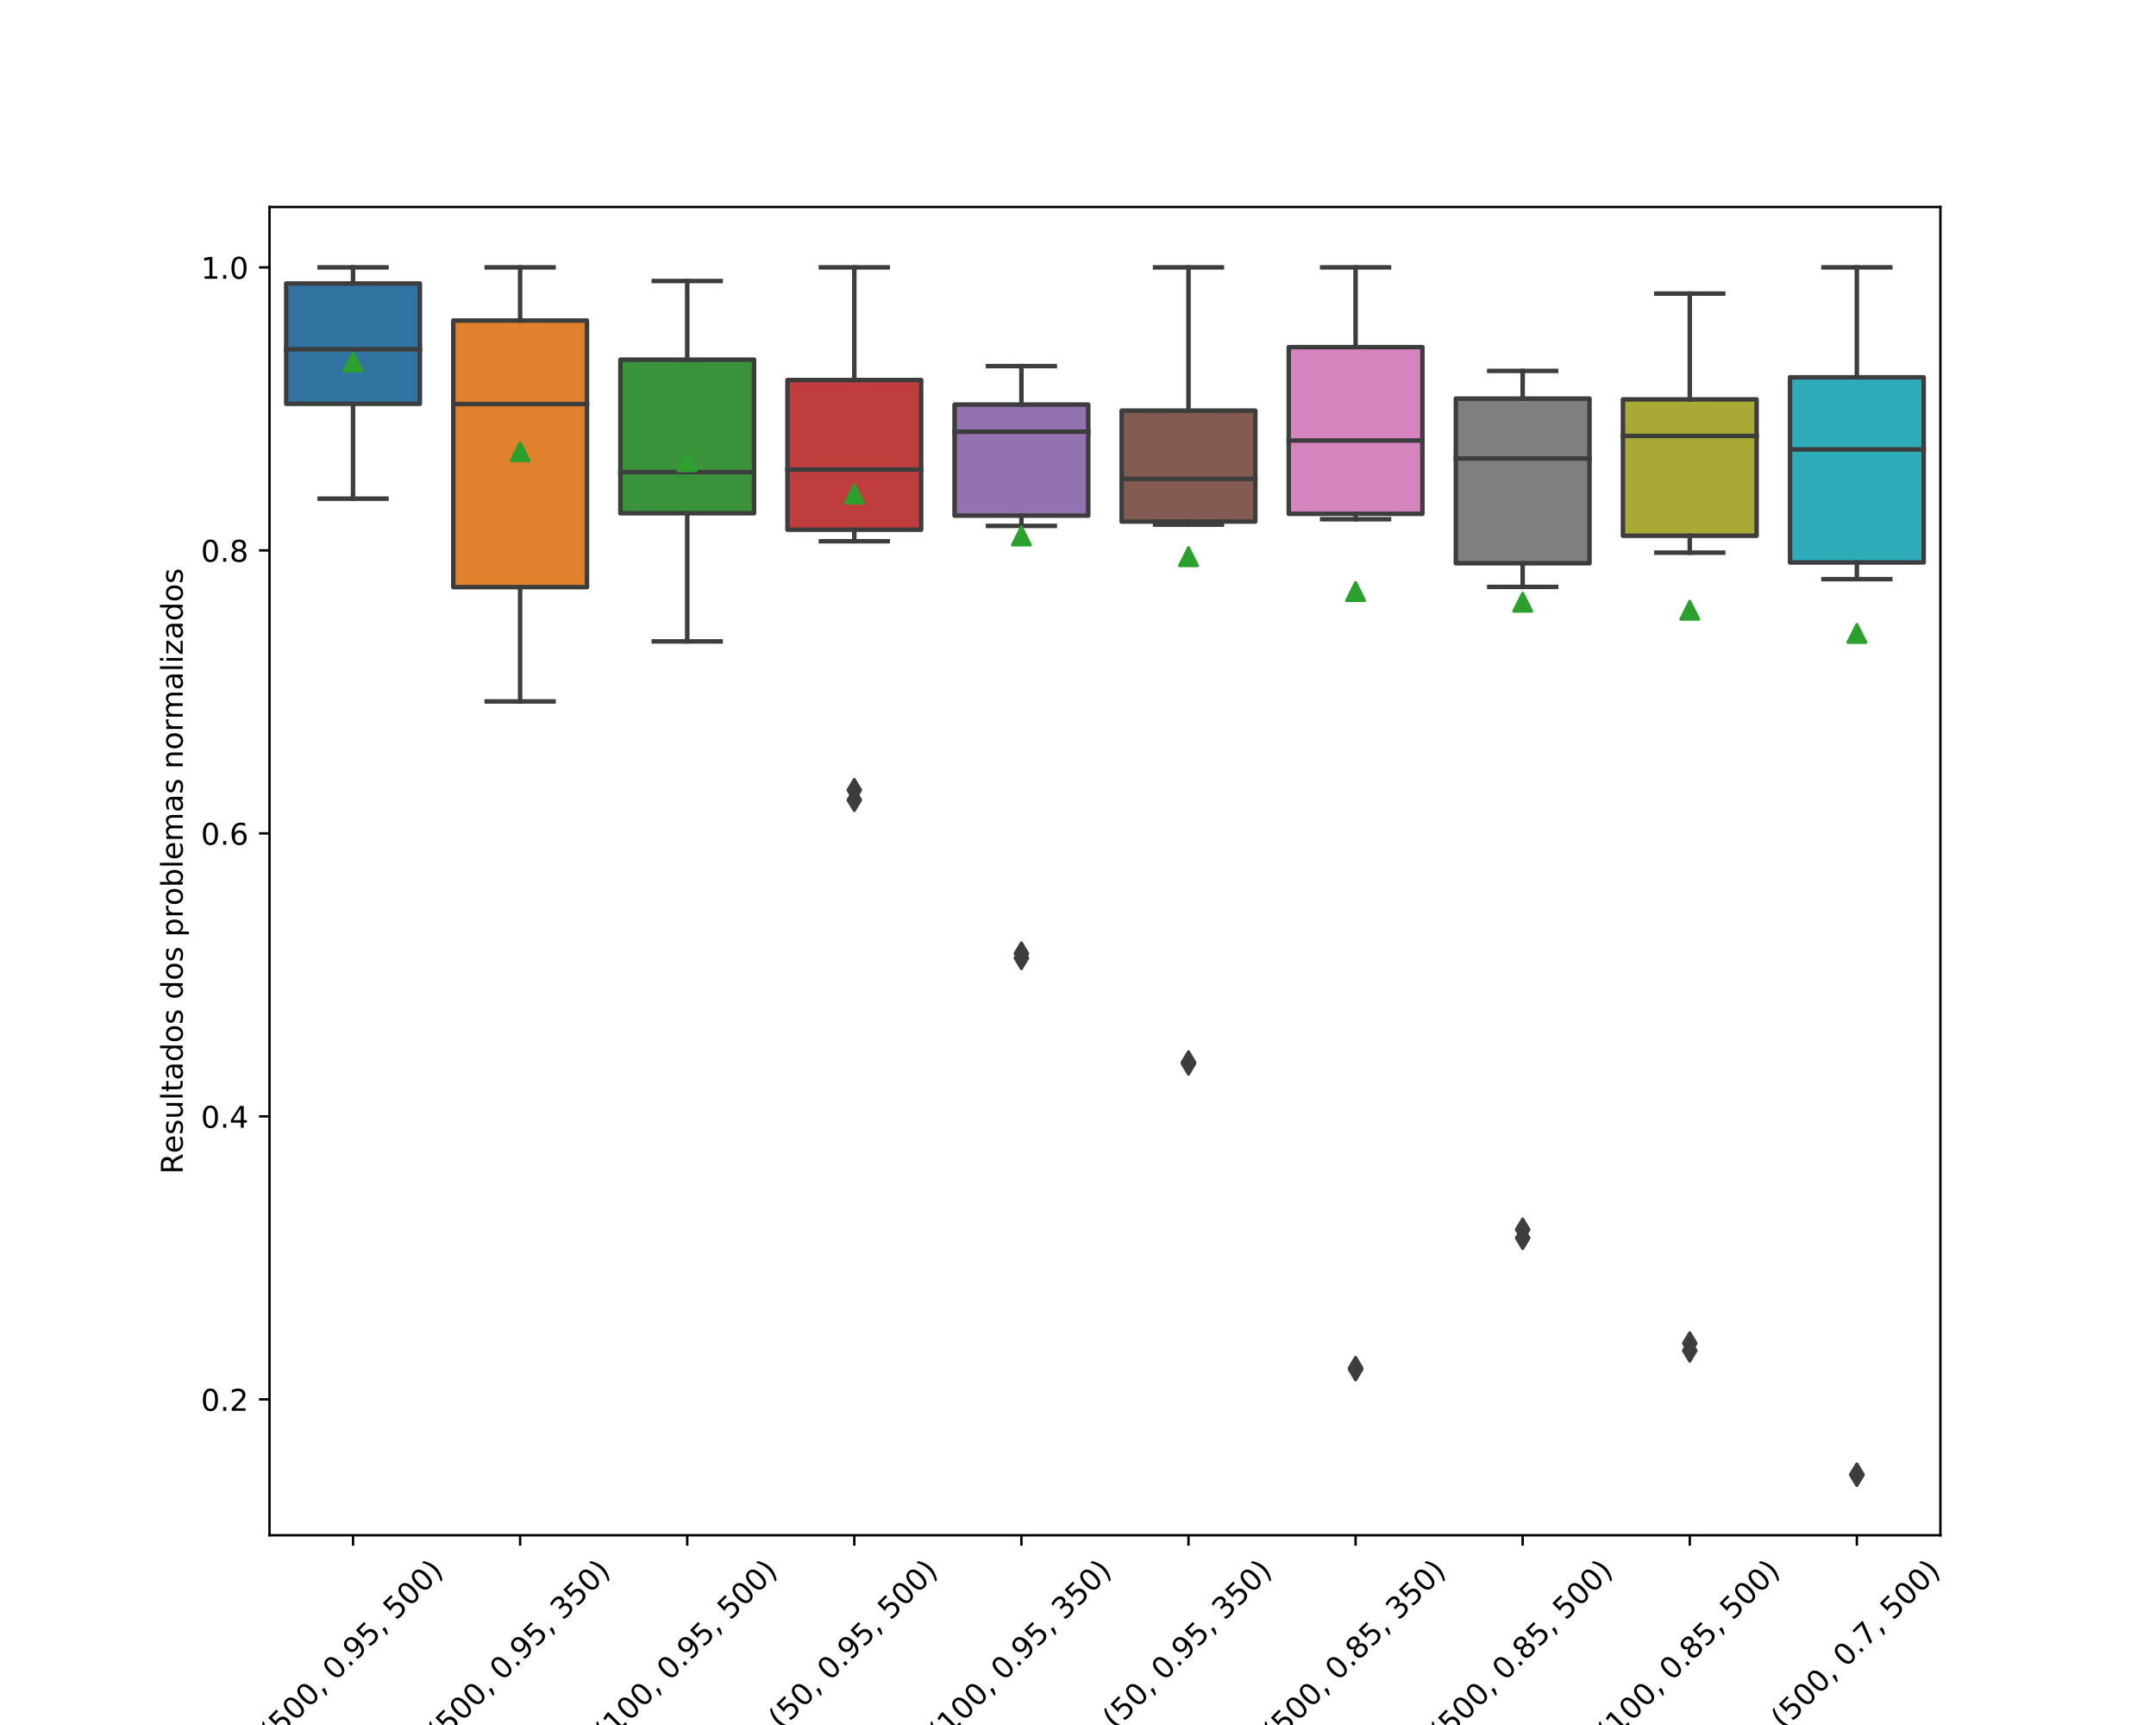 <?xml version="1.0" encoding="utf-8" standalone="no"?>
<!DOCTYPE svg PUBLIC "-//W3C//DTD SVG 1.1//EN"
  "http://www.w3.org/Graphics/SVG/1.1/DTD/svg11.dtd">
<!-- Created with matplotlib (https://matplotlib.org/) -->
<svg height="576pt" version="1.1" viewBox="0 0 720 576" width="720pt" xmlns="http://www.w3.org/2000/svg" xmlns:xlink="http://www.w3.org/1999/xlink">
 <defs>
  <style type="text/css">
*{stroke-linecap:butt;stroke-linejoin:round;}
  </style>
 </defs>
 <g id="figure_1">
  <g id="patch_1">
   <path d="M 0 576 
L 720 576 
L 720 0 
L 0 0 
z
" style="fill:#ffffff;"/>
  </g>
  <g id="axes_1">
   <g id="patch_2">
    <path d="M 90 512.64 
L 648 512.64 
L 648 69.12 
L 90 69.12 
z
" style="fill:#ffffff;"/>
   </g>
   <g id="patch_3">
    <path clip-path="url(#p0ca2d83ad6)" d="M 95.58 134.841 
L 140.22 134.841 
L 140.22 94.649 
L 95.58 94.649 
L 95.58 134.841 
z
" style="fill:#3274a1;stroke:#3d3d3d;stroke-linejoin:miter;stroke-width:1.5;"/>
   </g>
   <g id="patch_4">
    <path clip-path="url(#p0ca2d83ad6)" d="M 151.38 196.045 
L 196.02 196.045 
L 196.02 107.039 
L 151.38 107.039 
L 151.38 196.045 
z
" style="fill:#e1812c;stroke:#3d3d3d;stroke-linejoin:miter;stroke-width:1.5;"/>
   </g>
   <g id="patch_5">
    <path clip-path="url(#p0ca2d83ad6)" d="M 207.18 171.381 
L 251.82 171.381 
L 251.82 120.091 
L 207.18 120.091 
L 207.18 171.381 
z
" style="fill:#3a923a;stroke:#3d3d3d;stroke-linejoin:miter;stroke-width:1.5;"/>
   </g>
   <g id="patch_6">
    <path clip-path="url(#p0ca2d83ad6)" d="M 262.98 176.887 
L 307.62 176.887 
L 307.62 126.888 
L 262.98 126.888 
L 262.98 176.887 
z
" style="fill:#c03d3e;stroke:#3d3d3d;stroke-linejoin:miter;stroke-width:1.5;"/>
   </g>
   <g id="patch_7">
    <path clip-path="url(#p0ca2d83ad6)" d="M 318.78 172.193 
L 363.42 172.193 
L 363.42 135.098 
L 318.78 135.098 
L 318.78 172.193 
z
" style="fill:#9372b2;stroke:#3d3d3d;stroke-linejoin:miter;stroke-width:1.5;"/>
   </g>
   <g id="patch_8">
    <path clip-path="url(#p0ca2d83ad6)" d="M 374.58 174.155 
L 419.22 174.155 
L 419.22 137.108 
L 374.58 137.108 
L 374.58 174.155 
z
" style="fill:#845b53;stroke:#3d3d3d;stroke-linejoin:miter;stroke-width:1.5;"/>
   </g>
   <g id="patch_9">
    <path clip-path="url(#p0ca2d83ad6)" d="M 430.38 171.575 
L 475.02 171.575 
L 475.02 115.908 
L 430.38 115.908 
L 430.38 171.575 
z
" style="fill:#d684bd;stroke:#3d3d3d;stroke-linejoin:miter;stroke-width:1.5;"/>
   </g>
   <g id="patch_10">
    <path clip-path="url(#p0ca2d83ad6)" d="M 486.18 188.091 
L 530.82 188.091 
L 530.82 133.103 
L 486.18 133.103 
L 486.18 188.091 
z
" style="fill:#7f7f7f;stroke:#3d3d3d;stroke-linejoin:miter;stroke-width:1.5;"/>
   </g>
   <g id="patch_11">
    <path clip-path="url(#p0ca2d83ad6)" d="M 541.98 178.898 
L 586.62 178.898 
L 586.62 133.37 
L 541.98 133.37 
L 541.98 178.898 
z
" style="fill:#a9aa35;stroke:#3d3d3d;stroke-linejoin:miter;stroke-width:1.5;"/>
   </g>
   <g id="patch_12">
    <path clip-path="url(#p0ca2d83ad6)" d="M 597.78 187.806 
L 642.42 187.806 
L 642.42 125.984 
L 597.78 125.984 
L 597.78 187.806 
z
" style="fill:#2eabb8;stroke:#3d3d3d;stroke-linejoin:miter;stroke-width:1.5;"/>
   </g>
   <g id="matplotlib.axis_1">
    <g id="xtick_1">
     <g id="line2d_1">
      <defs>
       <path d="M 0 0 
L 0 3.5 
" id="m8c2e64fa33" style="stroke:#000000;stroke-width:0.8;"/>
      </defs>
      <g>
       <use style="stroke:#000000;stroke-width:0.8;" x="117.9" xlink:href="#m8c2e64fa33" y="512.64"/>
      </g>
     </g>
     <g id="text_1">
      <!-- (500, 0.95, 500) -->
      <defs>
       <path d="M 31 75.875 
Q 24.469 64.656 21.281 53.656 
Q 18.109 42.672 18.109 31.391 
Q 18.109 20.125 21.312 9.062 
Q 24.516 -2 31 -13.188 
L 23.188 -13.188 
Q 15.875 -1.703 12.234 9.375 
Q 8.594 20.453 8.594 31.391 
Q 8.594 42.281 12.203 53.312 
Q 15.828 64.359 23.188 75.875 
z
" id="DejaVuSans-40"/>
       <path d="M 10.797 72.906 
L 49.516 72.906 
L 49.516 64.594 
L 19.828 64.594 
L 19.828 46.734 
Q 21.969 47.469 24.109 47.828 
Q 26.266 48.188 28.422 48.188 
Q 40.625 48.188 47.75 41.5 
Q 54.891 34.812 54.891 23.391 
Q 54.891 11.625 47.562 5.094 
Q 40.234 -1.422 26.906 -1.422 
Q 22.312 -1.422 17.547 -0.641 
Q 12.797 0.141 7.719 1.703 
L 7.719 11.625 
Q 12.109 9.234 16.797 8.062 
Q 21.484 6.891 26.703 6.891 
Q 35.156 6.891 40.078 11.328 
Q 45.016 15.766 45.016 23.391 
Q 45.016 31 40.078 35.438 
Q 35.156 39.891 26.703 39.891 
Q 22.75 39.891 18.812 39.016 
Q 14.891 38.141 10.797 36.281 
z
" id="DejaVuSans-53"/>
       <path d="M 31.781 66.406 
Q 24.172 66.406 20.328 58.906 
Q 16.5 51.422 16.5 36.375 
Q 16.5 21.391 20.328 13.891 
Q 24.172 6.391 31.781 6.391 
Q 39.453 6.391 43.281 13.891 
Q 47.125 21.391 47.125 36.375 
Q 47.125 51.422 43.281 58.906 
Q 39.453 66.406 31.781 66.406 
z
M 31.781 74.219 
Q 44.047 74.219 50.516 64.516 
Q 56.984 54.828 56.984 36.375 
Q 56.984 17.969 50.516 8.266 
Q 44.047 -1.422 31.781 -1.422 
Q 19.531 -1.422 13.062 8.266 
Q 6.594 17.969 6.594 36.375 
Q 6.594 54.828 13.062 64.516 
Q 19.531 74.219 31.781 74.219 
z
" id="DejaVuSans-48"/>
       <path d="M 11.719 12.406 
L 22.016 12.406 
L 22.016 4 
L 14.016 -11.625 
L 7.719 -11.625 
L 11.719 4 
z
" id="DejaVuSans-44"/>
       <path id="DejaVuSans-32"/>
       <path d="M 10.688 12.406 
L 21 12.406 
L 21 0 
L 10.688 0 
z
" id="DejaVuSans-46"/>
       <path d="M 10.984 1.516 
L 10.984 10.5 
Q 14.703 8.734 18.5 7.812 
Q 22.312 6.891 25.984 6.891 
Q 35.75 6.891 40.891 13.453 
Q 46.047 20.016 46.781 33.406 
Q 43.953 29.203 39.594 26.953 
Q 35.25 24.703 29.984 24.703 
Q 19.047 24.703 12.672 31.312 
Q 6.297 37.938 6.297 49.422 
Q 6.297 60.641 12.938 67.422 
Q 19.578 74.219 30.609 74.219 
Q 43.266 74.219 49.922 64.516 
Q 56.594 54.828 56.594 36.375 
Q 56.594 19.141 48.406 8.859 
Q 40.234 -1.422 26.422 -1.422 
Q 22.703 -1.422 18.891 -0.688 
Q 15.094 0.047 10.984 1.516 
z
M 30.609 32.422 
Q 37.25 32.422 41.125 36.953 
Q 45.016 41.5 45.016 49.422 
Q 45.016 57.281 41.125 61.844 
Q 37.25 66.406 30.609 66.406 
Q 23.969 66.406 20.094 61.844 
Q 16.219 57.281 16.219 49.422 
Q 16.219 41.5 20.094 36.953 
Q 23.969 32.422 30.609 32.422 
z
" id="DejaVuSans-57"/>
       <path d="M 8.016 75.875 
L 15.828 75.875 
Q 23.141 64.359 26.781 53.312 
Q 30.422 42.281 30.422 31.391 
Q 30.422 20.453 26.781 9.375 
Q 23.141 -1.703 15.828 -13.188 
L 8.016 -13.188 
Q 14.5 -2 17.703 9.062 
Q 20.906 20.125 20.906 31.391 
Q 20.906 42.672 17.703 53.656 
Q 14.5 64.656 8.016 75.875 
z
" id="DejaVuSans-41"/>
      </defs>
      <g transform="translate(91.229 582.258)rotate(-45)scale(0.1 -0.1)">
       <use xlink:href="#DejaVuSans-40"/>
       <use x="39.014" xlink:href="#DejaVuSans-53"/>
       <use x="102.637" xlink:href="#DejaVuSans-48"/>
       <use x="166.26" xlink:href="#DejaVuSans-48"/>
       <use x="229.883" xlink:href="#DejaVuSans-44"/>
       <use x="261.67" xlink:href="#DejaVuSans-32"/>
       <use x="293.457" xlink:href="#DejaVuSans-48"/>
       <use x="357.08" xlink:href="#DejaVuSans-46"/>
       <use x="388.867" xlink:href="#DejaVuSans-57"/>
       <use x="452.49" xlink:href="#DejaVuSans-53"/>
       <use x="516.113" xlink:href="#DejaVuSans-44"/>
       <use x="547.9" xlink:href="#DejaVuSans-32"/>
       <use x="579.688" xlink:href="#DejaVuSans-53"/>
       <use x="643.311" xlink:href="#DejaVuSans-48"/>
       <use x="706.934" xlink:href="#DejaVuSans-48"/>
       <use x="770.557" xlink:href="#DejaVuSans-41"/>
      </g>
     </g>
    </g>
    <g id="xtick_2">
     <g id="line2d_2">
      <g>
       <use style="stroke:#000000;stroke-width:0.8;" x="173.7" xlink:href="#m8c2e64fa33" y="512.64"/>
      </g>
     </g>
     <g id="text_2">
      <!-- (500, 0.95, 350) -->
      <defs>
       <path d="M 40.578 39.312 
Q 47.656 37.797 51.625 33 
Q 55.609 28.219 55.609 21.188 
Q 55.609 10.406 48.188 4.484 
Q 40.766 -1.422 27.094 -1.422 
Q 22.516 -1.422 17.656 -0.516 
Q 12.797 0.391 7.625 2.203 
L 7.625 11.719 
Q 11.719 9.328 16.594 8.109 
Q 21.484 6.891 26.812 6.891 
Q 36.078 6.891 40.938 10.547 
Q 45.797 14.203 45.797 21.188 
Q 45.797 27.641 41.281 31.266 
Q 36.766 34.906 28.719 34.906 
L 20.219 34.906 
L 20.219 43.016 
L 29.109 43.016 
Q 36.375 43.016 40.234 45.922 
Q 44.094 48.828 44.094 54.297 
Q 44.094 59.906 40.109 62.906 
Q 36.141 65.922 28.719 65.922 
Q 24.656 65.922 20.016 65.031 
Q 15.375 64.156 9.812 62.312 
L 9.812 71.094 
Q 15.438 72.656 20.344 73.438 
Q 25.25 74.219 29.594 74.219 
Q 40.828 74.219 47.359 69.109 
Q 53.906 64.016 53.906 55.328 
Q 53.906 49.266 50.438 45.094 
Q 46.969 40.922 40.578 39.312 
z
" id="DejaVuSans-51"/>
      </defs>
      <g transform="translate(147.029 582.258)rotate(-45)scale(0.1 -0.1)">
       <use xlink:href="#DejaVuSans-40"/>
       <use x="39.014" xlink:href="#DejaVuSans-53"/>
       <use x="102.637" xlink:href="#DejaVuSans-48"/>
       <use x="166.26" xlink:href="#DejaVuSans-48"/>
       <use x="229.883" xlink:href="#DejaVuSans-44"/>
       <use x="261.67" xlink:href="#DejaVuSans-32"/>
       <use x="293.457" xlink:href="#DejaVuSans-48"/>
       <use x="357.08" xlink:href="#DejaVuSans-46"/>
       <use x="388.867" xlink:href="#DejaVuSans-57"/>
       <use x="452.49" xlink:href="#DejaVuSans-53"/>
       <use x="516.113" xlink:href="#DejaVuSans-44"/>
       <use x="547.9" xlink:href="#DejaVuSans-32"/>
       <use x="579.688" xlink:href="#DejaVuSans-51"/>
       <use x="643.311" xlink:href="#DejaVuSans-53"/>
       <use x="706.934" xlink:href="#DejaVuSans-48"/>
       <use x="770.557" xlink:href="#DejaVuSans-41"/>
      </g>
     </g>
    </g>
    <g id="xtick_3">
     <g id="line2d_3">
      <g>
       <use style="stroke:#000000;stroke-width:0.8;" x="229.5" xlink:href="#m8c2e64fa33" y="512.64"/>
      </g>
     </g>
     <g id="text_3">
      <!-- (100, 0.95, 500) -->
      <defs>
       <path d="M 12.406 8.297 
L 28.516 8.297 
L 28.516 63.922 
L 10.984 60.406 
L 10.984 69.391 
L 28.422 72.906 
L 38.281 72.906 
L 38.281 8.297 
L 54.391 8.297 
L 54.391 0 
L 12.406 0 
z
" id="DejaVuSans-49"/>
      </defs>
      <g transform="translate(202.829 582.258)rotate(-45)scale(0.1 -0.1)">
       <use xlink:href="#DejaVuSans-40"/>
       <use x="39.014" xlink:href="#DejaVuSans-49"/>
       <use x="102.637" xlink:href="#DejaVuSans-48"/>
       <use x="166.26" xlink:href="#DejaVuSans-48"/>
       <use x="229.883" xlink:href="#DejaVuSans-44"/>
       <use x="261.67" xlink:href="#DejaVuSans-32"/>
       <use x="293.457" xlink:href="#DejaVuSans-48"/>
       <use x="357.08" xlink:href="#DejaVuSans-46"/>
       <use x="388.867" xlink:href="#DejaVuSans-57"/>
       <use x="452.49" xlink:href="#DejaVuSans-53"/>
       <use x="516.113" xlink:href="#DejaVuSans-44"/>
       <use x="547.9" xlink:href="#DejaVuSans-32"/>
       <use x="579.688" xlink:href="#DejaVuSans-53"/>
       <use x="643.311" xlink:href="#DejaVuSans-48"/>
       <use x="706.934" xlink:href="#DejaVuSans-48"/>
       <use x="770.557" xlink:href="#DejaVuSans-41"/>
      </g>
     </g>
    </g>
    <g id="xtick_4">
     <g id="line2d_4">
      <g>
       <use style="stroke:#000000;stroke-width:0.8;" x="285.3" xlink:href="#m8c2e64fa33" y="512.64"/>
      </g>
     </g>
     <g id="text_4">
      <!-- (50, 0.95, 500) -->
      <g transform="translate(260.878 577.759)rotate(-45)scale(0.1 -0.1)">
       <use xlink:href="#DejaVuSans-40"/>
       <use x="39.014" xlink:href="#DejaVuSans-53"/>
       <use x="102.637" xlink:href="#DejaVuSans-48"/>
       <use x="166.26" xlink:href="#DejaVuSans-44"/>
       <use x="198.047" xlink:href="#DejaVuSans-32"/>
       <use x="229.834" xlink:href="#DejaVuSans-48"/>
       <use x="293.457" xlink:href="#DejaVuSans-46"/>
       <use x="325.244" xlink:href="#DejaVuSans-57"/>
       <use x="388.867" xlink:href="#DejaVuSans-53"/>
       <use x="452.49" xlink:href="#DejaVuSans-44"/>
       <use x="484.277" xlink:href="#DejaVuSans-32"/>
       <use x="516.064" xlink:href="#DejaVuSans-53"/>
       <use x="579.688" xlink:href="#DejaVuSans-48"/>
       <use x="643.311" xlink:href="#DejaVuSans-48"/>
       <use x="706.934" xlink:href="#DejaVuSans-41"/>
      </g>
     </g>
    </g>
    <g id="xtick_5">
     <g id="line2d_5">
      <g>
       <use style="stroke:#000000;stroke-width:0.8;" x="341.1" xlink:href="#m8c2e64fa33" y="512.64"/>
      </g>
     </g>
     <g id="text_5">
      <!-- (100, 0.95, 350) -->
      <g transform="translate(314.429 582.258)rotate(-45)scale(0.1 -0.1)">
       <use xlink:href="#DejaVuSans-40"/>
       <use x="39.014" xlink:href="#DejaVuSans-49"/>
       <use x="102.637" xlink:href="#DejaVuSans-48"/>
       <use x="166.26" xlink:href="#DejaVuSans-48"/>
       <use x="229.883" xlink:href="#DejaVuSans-44"/>
       <use x="261.67" xlink:href="#DejaVuSans-32"/>
       <use x="293.457" xlink:href="#DejaVuSans-48"/>
       <use x="357.08" xlink:href="#DejaVuSans-46"/>
       <use x="388.867" xlink:href="#DejaVuSans-57"/>
       <use x="452.49" xlink:href="#DejaVuSans-53"/>
       <use x="516.113" xlink:href="#DejaVuSans-44"/>
       <use x="547.9" xlink:href="#DejaVuSans-32"/>
       <use x="579.688" xlink:href="#DejaVuSans-51"/>
       <use x="643.311" xlink:href="#DejaVuSans-53"/>
       <use x="706.934" xlink:href="#DejaVuSans-48"/>
       <use x="770.557" xlink:href="#DejaVuSans-41"/>
      </g>
     </g>
    </g>
    <g id="xtick_6">
     <g id="line2d_6">
      <g>
       <use style="stroke:#000000;stroke-width:0.8;" x="396.9" xlink:href="#m8c2e64fa33" y="512.64"/>
      </g>
     </g>
     <g id="text_6">
      <!-- (50, 0.95, 350) -->
      <g transform="translate(372.478 577.759)rotate(-45)scale(0.1 -0.1)">
       <use xlink:href="#DejaVuSans-40"/>
       <use x="39.014" xlink:href="#DejaVuSans-53"/>
       <use x="102.637" xlink:href="#DejaVuSans-48"/>
       <use x="166.26" xlink:href="#DejaVuSans-44"/>
       <use x="198.047" xlink:href="#DejaVuSans-32"/>
       <use x="229.834" xlink:href="#DejaVuSans-48"/>
       <use x="293.457" xlink:href="#DejaVuSans-46"/>
       <use x="325.244" xlink:href="#DejaVuSans-57"/>
       <use x="388.867" xlink:href="#DejaVuSans-53"/>
       <use x="452.49" xlink:href="#DejaVuSans-44"/>
       <use x="484.277" xlink:href="#DejaVuSans-32"/>
       <use x="516.064" xlink:href="#DejaVuSans-51"/>
       <use x="579.688" xlink:href="#DejaVuSans-53"/>
       <use x="643.311" xlink:href="#DejaVuSans-48"/>
       <use x="706.934" xlink:href="#DejaVuSans-41"/>
      </g>
     </g>
    </g>
    <g id="xtick_7">
     <g id="line2d_7">
      <g>
       <use style="stroke:#000000;stroke-width:0.8;" x="452.7" xlink:href="#m8c2e64fa33" y="512.64"/>
      </g>
     </g>
     <g id="text_7">
      <!-- (500, 0.85, 350) -->
      <defs>
       <path d="M 31.781 34.625 
Q 24.75 34.625 20.719 30.859 
Q 16.703 27.094 16.703 20.516 
Q 16.703 13.922 20.719 10.156 
Q 24.75 6.391 31.781 6.391 
Q 38.812 6.391 42.859 10.172 
Q 46.922 13.969 46.922 20.516 
Q 46.922 27.094 42.891 30.859 
Q 38.875 34.625 31.781 34.625 
z
M 21.922 38.812 
Q 15.578 40.375 12.031 44.719 
Q 8.5 49.078 8.5 55.328 
Q 8.5 64.062 14.719 69.141 
Q 20.953 74.219 31.781 74.219 
Q 42.672 74.219 48.875 69.141 
Q 55.078 64.062 55.078 55.328 
Q 55.078 49.078 51.531 44.719 
Q 48 40.375 41.703 38.812 
Q 48.828 37.156 52.797 32.312 
Q 56.781 27.484 56.781 20.516 
Q 56.781 9.906 50.312 4.234 
Q 43.844 -1.422 31.781 -1.422 
Q 19.734 -1.422 13.25 4.234 
Q 6.781 9.906 6.781 20.516 
Q 6.781 27.484 10.781 32.312 
Q 14.797 37.156 21.922 38.812 
z
M 18.312 54.391 
Q 18.312 48.734 21.844 45.562 
Q 25.391 42.391 31.781 42.391 
Q 38.141 42.391 41.719 45.562 
Q 45.312 48.734 45.312 54.391 
Q 45.312 60.062 41.719 63.234 
Q 38.141 66.406 31.781 66.406 
Q 25.391 66.406 21.844 63.234 
Q 18.312 60.062 18.312 54.391 
z
" id="DejaVuSans-56"/>
      </defs>
      <g transform="translate(426.029 582.258)rotate(-45)scale(0.1 -0.1)">
       <use xlink:href="#DejaVuSans-40"/>
       <use x="39.014" xlink:href="#DejaVuSans-53"/>
       <use x="102.637" xlink:href="#DejaVuSans-48"/>
       <use x="166.26" xlink:href="#DejaVuSans-48"/>
       <use x="229.883" xlink:href="#DejaVuSans-44"/>
       <use x="261.67" xlink:href="#DejaVuSans-32"/>
       <use x="293.457" xlink:href="#DejaVuSans-48"/>
       <use x="357.08" xlink:href="#DejaVuSans-46"/>
       <use x="388.867" xlink:href="#DejaVuSans-56"/>
       <use x="452.49" xlink:href="#DejaVuSans-53"/>
       <use x="516.113" xlink:href="#DejaVuSans-44"/>
       <use x="547.9" xlink:href="#DejaVuSans-32"/>
       <use x="579.688" xlink:href="#DejaVuSans-51"/>
       <use x="643.311" xlink:href="#DejaVuSans-53"/>
       <use x="706.934" xlink:href="#DejaVuSans-48"/>
       <use x="770.557" xlink:href="#DejaVuSans-41"/>
      </g>
     </g>
    </g>
    <g id="xtick_8">
     <g id="line2d_8">
      <g>
       <use style="stroke:#000000;stroke-width:0.8;" x="508.5" xlink:href="#m8c2e64fa33" y="512.64"/>
      </g>
     </g>
     <g id="text_8">
      <!-- (500, 0.85, 500) -->
      <g transform="translate(481.829 582.258)rotate(-45)scale(0.1 -0.1)">
       <use xlink:href="#DejaVuSans-40"/>
       <use x="39.014" xlink:href="#DejaVuSans-53"/>
       <use x="102.637" xlink:href="#DejaVuSans-48"/>
       <use x="166.26" xlink:href="#DejaVuSans-48"/>
       <use x="229.883" xlink:href="#DejaVuSans-44"/>
       <use x="261.67" xlink:href="#DejaVuSans-32"/>
       <use x="293.457" xlink:href="#DejaVuSans-48"/>
       <use x="357.08" xlink:href="#DejaVuSans-46"/>
       <use x="388.867" xlink:href="#DejaVuSans-56"/>
       <use x="452.49" xlink:href="#DejaVuSans-53"/>
       <use x="516.113" xlink:href="#DejaVuSans-44"/>
       <use x="547.9" xlink:href="#DejaVuSans-32"/>
       <use x="579.688" xlink:href="#DejaVuSans-53"/>
       <use x="643.311" xlink:href="#DejaVuSans-48"/>
       <use x="706.934" xlink:href="#DejaVuSans-48"/>
       <use x="770.557" xlink:href="#DejaVuSans-41"/>
      </g>
     </g>
    </g>
    <g id="xtick_9">
     <g id="line2d_9">
      <g>
       <use style="stroke:#000000;stroke-width:0.8;" x="564.3" xlink:href="#m8c2e64fa33" y="512.64"/>
      </g>
     </g>
     <g id="text_9">
      <!-- (100, 0.85, 500) -->
      <g transform="translate(537.629 582.258)rotate(-45)scale(0.1 -0.1)">
       <use xlink:href="#DejaVuSans-40"/>
       <use x="39.014" xlink:href="#DejaVuSans-49"/>
       <use x="102.637" xlink:href="#DejaVuSans-48"/>
       <use x="166.26" xlink:href="#DejaVuSans-48"/>
       <use x="229.883" xlink:href="#DejaVuSans-44"/>
       <use x="261.67" xlink:href="#DejaVuSans-32"/>
       <use x="293.457" xlink:href="#DejaVuSans-48"/>
       <use x="357.08" xlink:href="#DejaVuSans-46"/>
       <use x="388.867" xlink:href="#DejaVuSans-56"/>
       <use x="452.49" xlink:href="#DejaVuSans-53"/>
       <use x="516.113" xlink:href="#DejaVuSans-44"/>
       <use x="547.9" xlink:href="#DejaVuSans-32"/>
       <use x="579.688" xlink:href="#DejaVuSans-53"/>
       <use x="643.311" xlink:href="#DejaVuSans-48"/>
       <use x="706.934" xlink:href="#DejaVuSans-48"/>
       <use x="770.557" xlink:href="#DejaVuSans-41"/>
      </g>
     </g>
    </g>
    <g id="xtick_10">
     <g id="line2d_10">
      <g>
       <use style="stroke:#000000;stroke-width:0.8;" x="620.1" xlink:href="#m8c2e64fa33" y="512.64"/>
      </g>
     </g>
     <g id="text_10">
      <!-- (500, 0.7, 500) -->
      <defs>
       <path d="M 8.203 72.906 
L 55.078 72.906 
L 55.078 68.703 
L 28.609 0 
L 18.312 0 
L 43.219 64.594 
L 8.203 64.594 
z
" id="DejaVuSans-55"/>
      </defs>
      <g transform="translate(595.678 577.759)rotate(-45)scale(0.1 -0.1)">
       <use xlink:href="#DejaVuSans-40"/>
       <use x="39.014" xlink:href="#DejaVuSans-53"/>
       <use x="102.637" xlink:href="#DejaVuSans-48"/>
       <use x="166.26" xlink:href="#DejaVuSans-48"/>
       <use x="229.883" xlink:href="#DejaVuSans-44"/>
       <use x="261.67" xlink:href="#DejaVuSans-32"/>
       <use x="293.457" xlink:href="#DejaVuSans-48"/>
       <use x="357.08" xlink:href="#DejaVuSans-46"/>
       <use x="388.867" xlink:href="#DejaVuSans-55"/>
       <use x="452.49" xlink:href="#DejaVuSans-44"/>
       <use x="484.277" xlink:href="#DejaVuSans-32"/>
       <use x="516.064" xlink:href="#DejaVuSans-53"/>
       <use x="579.688" xlink:href="#DejaVuSans-48"/>
       <use x="643.311" xlink:href="#DejaVuSans-48"/>
       <use x="706.934" xlink:href="#DejaVuSans-41"/>
      </g>
     </g>
    </g>
    <g id="text_11">
     <!-- Combinações de hiperparâmetros -->
     <defs>
      <path d="M 64.406 67.281 
L 64.406 56.891 
Q 59.422 61.531 53.781 63.812 
Q 48.141 66.109 41.797 66.109 
Q 29.297 66.109 22.656 58.469 
Q 16.016 50.828 16.016 36.375 
Q 16.016 21.969 22.656 14.328 
Q 29.297 6.688 41.797 6.688 
Q 48.141 6.688 53.781 8.984 
Q 59.422 11.281 64.406 15.922 
L 64.406 5.609 
Q 59.234 2.094 53.438 0.328 
Q 47.656 -1.422 41.219 -1.422 
Q 24.656 -1.422 15.125 8.703 
Q 5.609 18.844 5.609 36.375 
Q 5.609 53.953 15.125 64.078 
Q 24.656 74.219 41.219 74.219 
Q 47.75 74.219 53.531 72.484 
Q 59.328 70.75 64.406 67.281 
z
" id="DejaVuSans-67"/>
      <path d="M 30.609 48.391 
Q 23.391 48.391 19.188 42.75 
Q 14.984 37.109 14.984 27.297 
Q 14.984 17.484 19.156 11.844 
Q 23.344 6.203 30.609 6.203 
Q 37.797 6.203 41.984 11.859 
Q 46.188 17.531 46.188 27.297 
Q 46.188 37.016 41.984 42.703 
Q 37.797 48.391 30.609 48.391 
z
M 30.609 56 
Q 42.328 56 49.016 48.375 
Q 55.719 40.766 55.719 27.297 
Q 55.719 13.875 49.016 6.219 
Q 42.328 -1.422 30.609 -1.422 
Q 18.844 -1.422 12.172 6.219 
Q 5.516 13.875 5.516 27.297 
Q 5.516 40.766 12.172 48.375 
Q 18.844 56 30.609 56 
z
" id="DejaVuSans-111"/>
      <path d="M 52 44.188 
Q 55.375 50.25 60.062 53.125 
Q 64.75 56 71.094 56 
Q 79.641 56 84.281 50.016 
Q 88.922 44.047 88.922 33.016 
L 88.922 0 
L 79.891 0 
L 79.891 32.719 
Q 79.891 40.578 77.094 44.375 
Q 74.312 48.188 68.609 48.188 
Q 61.625 48.188 57.562 43.547 
Q 53.516 38.922 53.516 30.906 
L 53.516 0 
L 44.484 0 
L 44.484 32.719 
Q 44.484 40.625 41.703 44.406 
Q 38.922 48.188 33.109 48.188 
Q 26.219 48.188 22.156 43.531 
Q 18.109 38.875 18.109 30.906 
L 18.109 0 
L 9.078 0 
L 9.078 54.688 
L 18.109 54.688 
L 18.109 46.188 
Q 21.188 51.219 25.484 53.609 
Q 29.781 56 35.688 56 
Q 41.656 56 45.828 52.969 
Q 50 49.953 52 44.188 
z
" id="DejaVuSans-109"/>
      <path d="M 48.688 27.297 
Q 48.688 37.203 44.609 42.844 
Q 40.531 48.484 33.406 48.484 
Q 26.266 48.484 22.188 42.844 
Q 18.109 37.203 18.109 27.297 
Q 18.109 17.391 22.188 11.75 
Q 26.266 6.109 33.406 6.109 
Q 40.531 6.109 44.609 11.75 
Q 48.688 17.391 48.688 27.297 
z
M 18.109 46.391 
Q 20.953 51.266 25.266 53.625 
Q 29.594 56 35.594 56 
Q 45.562 56 51.781 48.094 
Q 58.016 40.188 58.016 27.297 
Q 58.016 14.406 51.781 6.484 
Q 45.562 -1.422 35.594 -1.422 
Q 29.594 -1.422 25.266 0.953 
Q 20.953 3.328 18.109 8.203 
L 18.109 0 
L 9.078 0 
L 9.078 75.984 
L 18.109 75.984 
z
" id="DejaVuSans-98"/>
      <path d="M 9.422 54.688 
L 18.406 54.688 
L 18.406 0 
L 9.422 0 
z
M 9.422 75.984 
L 18.406 75.984 
L 18.406 64.594 
L 9.422 64.594 
z
" id="DejaVuSans-105"/>
      <path d="M 54.891 33.016 
L 54.891 0 
L 45.906 0 
L 45.906 32.719 
Q 45.906 40.484 42.875 44.328 
Q 39.844 48.188 33.797 48.188 
Q 26.516 48.188 22.312 43.547 
Q 18.109 38.922 18.109 30.906 
L 18.109 0 
L 9.078 0 
L 9.078 54.688 
L 18.109 54.688 
L 18.109 46.188 
Q 21.344 51.125 25.703 53.562 
Q 30.078 56 35.797 56 
Q 45.219 56 50.047 50.172 
Q 54.891 44.344 54.891 33.016 
z
" id="DejaVuSans-110"/>
      <path d="M 34.281 27.484 
Q 23.391 27.484 19.188 25 
Q 14.984 22.516 14.984 16.5 
Q 14.984 11.719 18.141 8.906 
Q 21.297 6.109 26.703 6.109 
Q 34.188 6.109 38.703 11.406 
Q 43.219 16.703 43.219 25.484 
L 43.219 27.484 
z
M 52.203 31.203 
L 52.203 0 
L 43.219 0 
L 43.219 8.297 
Q 40.141 3.328 35.547 0.953 
Q 30.953 -1.422 24.312 -1.422 
Q 15.922 -1.422 10.953 3.297 
Q 6 8.016 6 15.922 
Q 6 25.141 12.172 29.828 
Q 18.359 34.516 30.609 34.516 
L 43.219 34.516 
L 43.219 35.406 
Q 43.219 41.609 39.141 45 
Q 35.062 48.391 27.688 48.391 
Q 23 48.391 18.547 47.266 
Q 14.109 46.141 10.016 43.891 
L 10.016 52.203 
Q 14.938 54.109 19.578 55.047 
Q 24.219 56 28.609 56 
Q 40.484 56 46.344 49.844 
Q 52.203 43.703 52.203 31.203 
z
" id="DejaVuSans-97"/>
      <path d="M 48.781 52.594 
L 48.781 44.188 
Q 44.969 46.297 41.141 47.344 
Q 37.312 48.391 33.406 48.391 
Q 24.656 48.391 19.812 42.844 
Q 14.984 37.312 14.984 27.297 
Q 14.984 17.281 19.812 11.734 
Q 24.656 6.203 33.406 6.203 
Q 37.312 6.203 41.141 7.25 
Q 44.969 8.297 48.781 10.406 
L 48.781 2.094 
Q 45.016 0.344 40.984 -0.531 
Q 36.969 -1.422 32.422 -1.422 
Q 20.062 -1.422 12.781 6.344 
Q 5.516 14.109 5.516 27.297 
Q 5.516 40.672 12.859 48.328 
Q 20.219 56 33.016 56 
Q 37.156 56 41.109 55.141 
Q 45.062 54.297 48.781 52.594 
z
M 36.078 0 
Q 38.766 -3.031 40.078 -5.594 
Q 41.406 -8.156 41.406 -10.5 
Q 41.406 -14.844 38.469 -17.062 
Q 35.547 -19.281 29.781 -19.281 
Q 27.547 -19.281 25.422 -18.984 
Q 23.297 -18.703 21.188 -18.109 
L 21.188 -11.719 
Q 22.859 -12.547 24.656 -12.906 
Q 26.469 -13.281 28.766 -13.281 
Q 31.641 -13.281 33.109 -12.109 
Q 34.578 -10.938 34.578 -8.688 
Q 34.578 -7.234 33.516 -5.109 
Q 32.469 -2.984 30.281 0 
z
" id="DejaVuSans-231"/>
      <path d="M 30.609 48.391 
Q 23.391 48.391 19.188 42.75 
Q 14.984 37.109 14.984 27.297 
Q 14.984 17.484 19.156 11.844 
Q 23.344 6.203 30.609 6.203 
Q 37.797 6.203 41.984 11.859 
Q 46.188 17.531 46.188 27.297 
Q 46.188 37.016 41.984 42.703 
Q 37.797 48.391 30.609 48.391 
z
M 30.609 56 
Q 42.328 56 49.016 48.375 
Q 55.719 40.766 55.719 27.297 
Q 55.719 13.875 49.016 6.219 
Q 42.328 -1.422 30.609 -1.422 
Q 18.844 -1.422 12.172 6.219 
Q 5.516 13.875 5.516 27.297 
Q 5.516 40.766 12.172 48.375 
Q 18.844 56 30.609 56 
z
M 30.422 66.891 
L 27.641 69.578 
Q 26.562 70.562 25.75 71.016 
Q 24.953 71.484 24.312 71.484 
Q 22.469 71.484 21.578 69.703 
Q 20.703 67.922 20.609 63.922 
L 14.5 63.922 
Q 14.594 70.516 17.078 74.094 
Q 19.578 77.688 24.031 77.688 
Q 25.875 77.688 27.438 77 
Q 29 76.312 30.812 74.703 
L 33.594 72.016 
Q 34.672 71.047 35.469 70.578 
Q 36.281 70.125 36.922 70.125 
Q 38.766 70.125 39.641 71.906 
Q 40.531 73.688 40.625 77.688 
L 46.734 77.688 
Q 46.625 71.094 44.141 67.5 
Q 41.656 63.922 37.203 63.922 
Q 35.359 63.922 33.797 64.594 
Q 32.234 65.281 30.422 66.891 
z
" id="DejaVuSans-245"/>
      <path d="M 56.203 29.594 
L 56.203 25.203 
L 14.891 25.203 
Q 15.484 15.922 20.484 11.062 
Q 25.484 6.203 34.422 6.203 
Q 39.594 6.203 44.453 7.469 
Q 49.312 8.734 54.109 11.281 
L 54.109 2.781 
Q 49.266 0.734 44.188 -0.344 
Q 39.109 -1.422 33.891 -1.422 
Q 20.797 -1.422 13.156 6.188 
Q 5.516 13.812 5.516 26.812 
Q 5.516 40.234 12.766 48.109 
Q 20.016 56 32.328 56 
Q 43.359 56 49.781 48.891 
Q 56.203 41.797 56.203 29.594 
z
M 47.219 32.234 
Q 47.125 39.594 43.094 43.984 
Q 39.062 48.391 32.422 48.391 
Q 24.906 48.391 20.391 44.141 
Q 15.875 39.891 15.188 32.172 
z
" id="DejaVuSans-101"/>
      <path d="M 44.281 53.078 
L 44.281 44.578 
Q 40.484 46.531 36.375 47.5 
Q 32.281 48.484 27.875 48.484 
Q 21.188 48.484 17.844 46.438 
Q 14.5 44.391 14.5 40.281 
Q 14.5 37.156 16.891 35.375 
Q 19.281 33.594 26.516 31.984 
L 29.594 31.297 
Q 39.156 29.25 43.188 25.516 
Q 47.219 21.781 47.219 15.094 
Q 47.219 7.469 41.188 3.016 
Q 35.156 -1.422 24.609 -1.422 
Q 20.219 -1.422 15.453 -0.562 
Q 10.688 0.297 5.422 2 
L 5.422 11.281 
Q 10.406 8.688 15.234 7.391 
Q 20.062 6.109 24.812 6.109 
Q 31.156 6.109 34.562 8.281 
Q 37.984 10.453 37.984 14.406 
Q 37.984 18.062 35.516 20.016 
Q 33.062 21.969 24.703 23.781 
L 21.578 24.516 
Q 13.234 26.266 9.516 29.906 
Q 5.812 33.547 5.812 39.891 
Q 5.812 47.609 11.281 51.797 
Q 16.75 56 26.812 56 
Q 31.781 56 36.172 55.266 
Q 40.578 54.547 44.281 53.078 
z
" id="DejaVuSans-115"/>
      <path d="M 45.406 46.391 
L 45.406 75.984 
L 54.391 75.984 
L 54.391 0 
L 45.406 0 
L 45.406 8.203 
Q 42.578 3.328 38.25 0.953 
Q 33.938 -1.422 27.875 -1.422 
Q 17.969 -1.422 11.734 6.484 
Q 5.516 14.406 5.516 27.297 
Q 5.516 40.188 11.734 48.094 
Q 17.969 56 27.875 56 
Q 33.938 56 38.25 53.625 
Q 42.578 51.266 45.406 46.391 
z
M 14.797 27.297 
Q 14.797 17.391 18.875 11.75 
Q 22.953 6.109 30.078 6.109 
Q 37.203 6.109 41.297 11.75 
Q 45.406 17.391 45.406 27.297 
Q 45.406 37.203 41.297 42.844 
Q 37.203 48.484 30.078 48.484 
Q 22.953 48.484 18.875 42.844 
Q 14.797 37.203 14.797 27.297 
z
" id="DejaVuSans-100"/>
      <path d="M 54.891 33.016 
L 54.891 0 
L 45.906 0 
L 45.906 32.719 
Q 45.906 40.484 42.875 44.328 
Q 39.844 48.188 33.797 48.188 
Q 26.516 48.188 22.312 43.547 
Q 18.109 38.922 18.109 30.906 
L 18.109 0 
L 9.078 0 
L 9.078 75.984 
L 18.109 75.984 
L 18.109 46.188 
Q 21.344 51.125 25.703 53.562 
Q 30.078 56 35.797 56 
Q 45.219 56 50.047 50.172 
Q 54.891 44.344 54.891 33.016 
z
" id="DejaVuSans-104"/>
      <path d="M 18.109 8.203 
L 18.109 -20.797 
L 9.078 -20.797 
L 9.078 54.688 
L 18.109 54.688 
L 18.109 46.391 
Q 20.953 51.266 25.266 53.625 
Q 29.594 56 35.594 56 
Q 45.562 56 51.781 48.094 
Q 58.016 40.188 58.016 27.297 
Q 58.016 14.406 51.781 6.484 
Q 45.562 -1.422 35.594 -1.422 
Q 29.594 -1.422 25.266 0.953 
Q 20.953 3.328 18.109 8.203 
z
M 48.688 27.297 
Q 48.688 37.203 44.609 42.844 
Q 40.531 48.484 33.406 48.484 
Q 26.266 48.484 22.188 42.844 
Q 18.109 37.203 18.109 27.297 
Q 18.109 17.391 22.188 11.75 
Q 26.266 6.109 33.406 6.109 
Q 40.531 6.109 44.609 11.75 
Q 48.688 17.391 48.688 27.297 
z
" id="DejaVuSans-112"/>
      <path d="M 41.109 46.297 
Q 39.594 47.172 37.812 47.578 
Q 36.031 48 33.891 48 
Q 26.266 48 22.188 43.047 
Q 18.109 38.094 18.109 28.812 
L 18.109 0 
L 9.078 0 
L 9.078 54.688 
L 18.109 54.688 
L 18.109 46.188 
Q 20.953 51.172 25.484 53.578 
Q 30.031 56 36.531 56 
Q 37.453 56 38.578 55.875 
Q 39.703 55.766 41.062 55.516 
z
" id="DejaVuSans-114"/>
      <path d="M 34.281 27.484 
Q 23.391 27.484 19.188 25 
Q 14.984 22.516 14.984 16.5 
Q 14.984 11.719 18.141 8.906 
Q 21.297 6.109 26.703 6.109 
Q 34.188 6.109 38.703 11.406 
Q 43.219 16.703 43.219 25.484 
L 43.219 27.484 
z
M 52.203 31.203 
L 52.203 0 
L 43.219 0 
L 43.219 8.297 
Q 40.141 3.328 35.547 0.953 
Q 30.953 -1.422 24.312 -1.422 
Q 15.922 -1.422 10.953 3.297 
Q 6 8.016 6 15.922 
Q 6 25.141 12.172 29.828 
Q 18.359 34.516 30.609 34.516 
L 43.219 34.516 
L 43.219 35.406 
Q 43.219 41.609 39.141 45 
Q 35.062 48.391 27.688 48.391 
Q 23 48.391 18.547 47.266 
Q 14.109 46.141 10.016 43.891 
L 10.016 52.203 
Q 14.938 54.109 19.578 55.047 
Q 24.219 56 28.609 56 
Q 40.484 56 46.344 49.844 
Q 52.203 43.703 52.203 31.203 
z
M 25.391 79.984 
L 32.625 79.984 
L 44.578 61.625 
L 37.797 61.625 
L 29 73.578 
L 20.219 61.625 
L 13.422 61.625 
z
" id="DejaVuSans-226"/>
      <path d="M 18.312 70.219 
L 18.312 54.688 
L 36.812 54.688 
L 36.812 47.703 
L 18.312 47.703 
L 18.312 18.016 
Q 18.312 11.328 20.141 9.422 
Q 21.969 7.516 27.594 7.516 
L 36.812 7.516 
L 36.812 0 
L 27.594 0 
Q 17.188 0 13.234 3.875 
Q 9.281 7.766 9.281 18.016 
L 9.281 47.703 
L 2.688 47.703 
L 2.688 54.688 
L 9.281 54.688 
L 9.281 70.219 
z
" id="DejaVuSans-116"/>
     </defs>
     <g transform="translate(284.017 595.727)scale(0.1 -0.1)">
      <use xlink:href="#DejaVuSans-67"/>
      <use x="69.824" xlink:href="#DejaVuSans-111"/>
      <use x="131.006" xlink:href="#DejaVuSans-109"/>
      <use x="228.418" xlink:href="#DejaVuSans-98"/>
      <use x="291.895" xlink:href="#DejaVuSans-105"/>
      <use x="319.678" xlink:href="#DejaVuSans-110"/>
      <use x="383.057" xlink:href="#DejaVuSans-97"/>
      <use x="444.336" xlink:href="#DejaVuSans-231"/>
      <use x="499.316" xlink:href="#DejaVuSans-245"/>
      <use x="560.498" xlink:href="#DejaVuSans-101"/>
      <use x="622.021" xlink:href="#DejaVuSans-115"/>
      <use x="674.121" xlink:href="#DejaVuSans-32"/>
      <use x="705.908" xlink:href="#DejaVuSans-100"/>
      <use x="769.385" xlink:href="#DejaVuSans-101"/>
      <use x="830.908" xlink:href="#DejaVuSans-32"/>
      <use x="862.695" xlink:href="#DejaVuSans-104"/>
      <use x="926.074" xlink:href="#DejaVuSans-105"/>
      <use x="953.857" xlink:href="#DejaVuSans-112"/>
      <use x="1017.334" xlink:href="#DejaVuSans-101"/>
      <use x="1078.857" xlink:href="#DejaVuSans-114"/>
      <use x="1119.971" xlink:href="#DejaVuSans-112"/>
      <use x="1183.447" xlink:href="#DejaVuSans-97"/>
      <use x="1244.727" xlink:href="#DejaVuSans-114"/>
      <use x="1285.84" xlink:href="#DejaVuSans-226"/>
      <use x="1347.119" xlink:href="#DejaVuSans-109"/>
      <use x="1444.531" xlink:href="#DejaVuSans-101"/>
      <use x="1506.055" xlink:href="#DejaVuSans-116"/>
      <use x="1545.264" xlink:href="#DejaVuSans-114"/>
      <use x="1586.346" xlink:href="#DejaVuSans-111"/>
      <use x="1647.527" xlink:href="#DejaVuSans-115"/>
     </g>
    </g>
   </g>
   <g id="matplotlib.axis_2">
    <g id="ytick_1">
     <g id="line2d_11">
      <defs>
       <path d="M 0 0 
L -3.5 0 
" id="m022b01eca8" style="stroke:#000000;stroke-width:0.8;"/>
      </defs>
      <g>
       <use style="stroke:#000000;stroke-width:0.8;" x="90" xlink:href="#m022b01eca8" y="467.274"/>
      </g>
     </g>
     <g id="text_12">
      <!-- 0.2 -->
      <defs>
       <path d="M 19.188 8.297 
L 53.609 8.297 
L 53.609 0 
L 7.328 0 
L 7.328 8.297 
Q 12.938 14.109 22.625 23.891 
Q 32.328 33.688 34.812 36.531 
Q 39.547 41.844 41.422 45.531 
Q 43.312 49.219 43.312 52.781 
Q 43.312 58.594 39.234 62.25 
Q 35.156 65.922 28.609 65.922 
Q 23.969 65.922 18.812 64.312 
Q 13.672 62.703 7.812 59.422 
L 7.812 69.391 
Q 13.766 71.781 18.938 73 
Q 24.125 74.219 28.422 74.219 
Q 39.75 74.219 46.484 68.547 
Q 53.219 62.891 53.219 53.422 
Q 53.219 48.922 51.531 44.891 
Q 49.859 40.875 45.406 35.406 
Q 44.188 33.984 37.641 27.219 
Q 31.109 20.453 19.188 8.297 
z
" id="DejaVuSans-50"/>
      </defs>
      <g transform="translate(67.097 471.073)scale(0.1 -0.1)">
       <use xlink:href="#DejaVuSans-48"/>
       <use x="63.623" xlink:href="#DejaVuSans-46"/>
       <use x="95.41" xlink:href="#DejaVuSans-50"/>
      </g>
     </g>
    </g>
    <g id="ytick_2">
     <g id="line2d_12">
      <g>
       <use style="stroke:#000000;stroke-width:0.8;" x="90" xlink:href="#m022b01eca8" y="372.775"/>
      </g>
     </g>
     <g id="text_13">
      <!-- 0.4 -->
      <defs>
       <path d="M 37.797 64.312 
L 12.891 25.391 
L 37.797 25.391 
z
M 35.203 72.906 
L 47.609 72.906 
L 47.609 25.391 
L 58.016 25.391 
L 58.016 17.188 
L 47.609 17.188 
L 47.609 0 
L 37.797 0 
L 37.797 17.188 
L 4.891 17.188 
L 4.891 26.703 
z
" id="DejaVuSans-52"/>
      </defs>
      <g transform="translate(67.097 376.574)scale(0.1 -0.1)">
       <use xlink:href="#DejaVuSans-48"/>
       <use x="63.623" xlink:href="#DejaVuSans-46"/>
       <use x="95.41" xlink:href="#DejaVuSans-52"/>
      </g>
     </g>
    </g>
    <g id="ytick_3">
     <g id="line2d_13">
      <g>
       <use style="stroke:#000000;stroke-width:0.8;" x="90" xlink:href="#m022b01eca8" y="278.277"/>
      </g>
     </g>
     <g id="text_14">
      <!-- 0.6 -->
      <defs>
       <path d="M 33.016 40.375 
Q 26.375 40.375 22.484 35.828 
Q 18.609 31.297 18.609 23.391 
Q 18.609 15.531 22.484 10.953 
Q 26.375 6.391 33.016 6.391 
Q 39.656 6.391 43.531 10.953 
Q 47.406 15.531 47.406 23.391 
Q 47.406 31.297 43.531 35.828 
Q 39.656 40.375 33.016 40.375 
z
M 52.594 71.297 
L 52.594 62.312 
Q 48.875 64.062 45.094 64.984 
Q 41.312 65.922 37.594 65.922 
Q 27.828 65.922 22.672 59.328 
Q 17.531 52.734 16.797 39.406 
Q 19.672 43.656 24.016 45.922 
Q 28.375 48.188 33.594 48.188 
Q 44.578 48.188 50.953 41.516 
Q 57.328 34.859 57.328 23.391 
Q 57.328 12.156 50.688 5.359 
Q 44.047 -1.422 33.016 -1.422 
Q 20.359 -1.422 13.672 8.266 
Q 6.984 17.969 6.984 36.375 
Q 6.984 53.656 15.188 63.938 
Q 23.391 74.219 37.203 74.219 
Q 40.922 74.219 44.703 73.484 
Q 48.484 72.75 52.594 71.297 
z
" id="DejaVuSans-54"/>
      </defs>
      <g transform="translate(67.097 282.076)scale(0.1 -0.1)">
       <use xlink:href="#DejaVuSans-48"/>
       <use x="63.623" xlink:href="#DejaVuSans-46"/>
       <use x="95.41" xlink:href="#DejaVuSans-54"/>
      </g>
     </g>
    </g>
    <g id="ytick_4">
     <g id="line2d_14">
      <g>
       <use style="stroke:#000000;stroke-width:0.8;" x="90" xlink:href="#m022b01eca8" y="183.778"/>
      </g>
     </g>
     <g id="text_15">
      <!-- 0.8 -->
      <g transform="translate(67.097 187.578)scale(0.1 -0.1)">
       <use xlink:href="#DejaVuSans-48"/>
       <use x="63.623" xlink:href="#DejaVuSans-46"/>
       <use x="95.41" xlink:href="#DejaVuSans-56"/>
      </g>
     </g>
    </g>
    <g id="ytick_5">
     <g id="line2d_15">
      <g>
       <use style="stroke:#000000;stroke-width:0.8;" x="90" xlink:href="#m022b01eca8" y="89.28"/>
      </g>
     </g>
     <g id="text_16">
      <!-- 1.0 -->
      <g transform="translate(67.097 93.079)scale(0.1 -0.1)">
       <use xlink:href="#DejaVuSans-49"/>
       <use x="63.623" xlink:href="#DejaVuSans-46"/>
       <use x="95.41" xlink:href="#DejaVuSans-48"/>
      </g>
     </g>
    </g>
    <g id="text_17">
     <!-- Resultados dos problemas normalizados -->
     <defs>
      <path d="M 44.391 34.188 
Q 47.562 33.109 50.562 29.594 
Q 53.562 26.078 56.594 19.922 
L 66.609 0 
L 56 0 
L 46.688 18.703 
Q 43.062 26.031 39.672 28.422 
Q 36.281 30.812 30.422 30.812 
L 19.672 30.812 
L 19.672 0 
L 9.812 0 
L 9.812 72.906 
L 32.078 72.906 
Q 44.578 72.906 50.734 67.672 
Q 56.891 62.453 56.891 51.906 
Q 56.891 45.016 53.688 40.469 
Q 50.484 35.938 44.391 34.188 
z
M 19.672 64.797 
L 19.672 38.922 
L 32.078 38.922 
Q 39.203 38.922 42.844 42.219 
Q 46.484 45.516 46.484 51.906 
Q 46.484 58.297 42.844 61.547 
Q 39.203 64.797 32.078 64.797 
z
" id="DejaVuSans-82"/>
      <path d="M 8.5 21.578 
L 8.5 54.688 
L 17.484 54.688 
L 17.484 21.922 
Q 17.484 14.156 20.5 10.266 
Q 23.531 6.391 29.594 6.391 
Q 36.859 6.391 41.078 11.031 
Q 45.312 15.672 45.312 23.688 
L 45.312 54.688 
L 54.297 54.688 
L 54.297 0 
L 45.312 0 
L 45.312 8.406 
Q 42.047 3.422 37.719 1 
Q 33.406 -1.422 27.688 -1.422 
Q 18.266 -1.422 13.375 4.438 
Q 8.5 10.297 8.5 21.578 
z
M 31.109 56 
z
" id="DejaVuSans-117"/>
      <path d="M 9.422 75.984 
L 18.406 75.984 
L 18.406 0 
L 9.422 0 
z
" id="DejaVuSans-108"/>
      <path d="M 5.516 54.688 
L 48.188 54.688 
L 48.188 46.484 
L 14.406 7.172 
L 48.188 7.172 
L 48.188 0 
L 4.297 0 
L 4.297 8.203 
L 38.094 47.516 
L 5.516 47.516 
z
" id="DejaVuSans-122"/>
     </defs>
     <g transform="translate(61.017 392.046)rotate(-90)scale(0.1 -0.1)">
      <use xlink:href="#DejaVuSans-82"/>
      <use x="69.42" xlink:href="#DejaVuSans-101"/>
      <use x="130.943" xlink:href="#DejaVuSans-115"/>
      <use x="183.043" xlink:href="#DejaVuSans-117"/>
      <use x="246.422" xlink:href="#DejaVuSans-108"/>
      <use x="274.205" xlink:href="#DejaVuSans-116"/>
      <use x="313.414" xlink:href="#DejaVuSans-97"/>
      <use x="374.693" xlink:href="#DejaVuSans-100"/>
      <use x="438.17" xlink:href="#DejaVuSans-111"/>
      <use x="499.352" xlink:href="#DejaVuSans-115"/>
      <use x="551.451" xlink:href="#DejaVuSans-32"/>
      <use x="583.238" xlink:href="#DejaVuSans-100"/>
      <use x="646.715" xlink:href="#DejaVuSans-111"/>
      <use x="707.896" xlink:href="#DejaVuSans-115"/>
      <use x="759.996" xlink:href="#DejaVuSans-32"/>
      <use x="791.783" xlink:href="#DejaVuSans-112"/>
      <use x="855.26" xlink:href="#DejaVuSans-114"/>
      <use x="896.342" xlink:href="#DejaVuSans-111"/>
      <use x="957.523" xlink:href="#DejaVuSans-98"/>
      <use x="1021" xlink:href="#DejaVuSans-108"/>
      <use x="1048.783" xlink:href="#DejaVuSans-101"/>
      <use x="1110.307" xlink:href="#DejaVuSans-109"/>
      <use x="1207.719" xlink:href="#DejaVuSans-97"/>
      <use x="1268.998" xlink:href="#DejaVuSans-115"/>
      <use x="1321.098" xlink:href="#DejaVuSans-32"/>
      <use x="1352.885" xlink:href="#DejaVuSans-110"/>
      <use x="1416.264" xlink:href="#DejaVuSans-111"/>
      <use x="1477.445" xlink:href="#DejaVuSans-114"/>
      <use x="1518.543" xlink:href="#DejaVuSans-109"/>
      <use x="1615.955" xlink:href="#DejaVuSans-97"/>
      <use x="1677.234" xlink:href="#DejaVuSans-108"/>
      <use x="1705.018" xlink:href="#DejaVuSans-105"/>
      <use x="1732.801" xlink:href="#DejaVuSans-122"/>
      <use x="1785.291" xlink:href="#DejaVuSans-97"/>
      <use x="1846.57" xlink:href="#DejaVuSans-100"/>
      <use x="1910.047" xlink:href="#DejaVuSans-111"/>
      <use x="1971.229" xlink:href="#DejaVuSans-115"/>
     </g>
    </g>
   </g>
   <g id="line2d_16">
    <path clip-path="url(#p0ca2d83ad6)" d="M 117.9 134.841 
L 117.9 166.514 
" style="fill:none;stroke:#3d3d3d;stroke-linecap:square;stroke-width:1.5;"/>
   </g>
   <g id="line2d_17">
    <path clip-path="url(#p0ca2d83ad6)" d="M 117.9 94.649 
L 117.9 89.28 
" style="fill:none;stroke:#3d3d3d;stroke-linecap:square;stroke-width:1.5;"/>
   </g>
   <g id="line2d_18">
    <path clip-path="url(#p0ca2d83ad6)" d="M 106.74 166.514 
L 129.06 166.514 
" style="fill:none;stroke:#3d3d3d;stroke-linecap:square;stroke-width:1.5;"/>
   </g>
   <g id="line2d_19">
    <path clip-path="url(#p0ca2d83ad6)" d="M 106.74 89.28 
L 129.06 89.28 
" style="fill:none;stroke:#3d3d3d;stroke-linecap:square;stroke-width:1.5;"/>
   </g>
   <g id="line2d_20"/>
   <g id="line2d_21">
    <path clip-path="url(#p0ca2d83ad6)" d="M 173.7 196.045 
L 173.7 234.215 
" style="fill:none;stroke:#3d3d3d;stroke-linecap:square;stroke-width:1.5;"/>
   </g>
   <g id="line2d_22">
    <path clip-path="url(#p0ca2d83ad6)" d="M 173.7 107.039 
L 173.7 89.28 
" style="fill:none;stroke:#3d3d3d;stroke-linecap:square;stroke-width:1.5;"/>
   </g>
   <g id="line2d_23">
    <path clip-path="url(#p0ca2d83ad6)" d="M 162.54 234.215 
L 184.86 234.215 
" style="fill:none;stroke:#3d3d3d;stroke-linecap:square;stroke-width:1.5;"/>
   </g>
   <g id="line2d_24">
    <path clip-path="url(#p0ca2d83ad6)" d="M 162.54 89.28 
L 184.86 89.28 
" style="fill:none;stroke:#3d3d3d;stroke-linecap:square;stroke-width:1.5;"/>
   </g>
   <g id="line2d_25"/>
   <g id="line2d_26">
    <path clip-path="url(#p0ca2d83ad6)" d="M 229.5 171.381 
L 229.5 214.169 
" style="fill:none;stroke:#3d3d3d;stroke-linecap:square;stroke-width:1.5;"/>
   </g>
   <g id="line2d_27">
    <path clip-path="url(#p0ca2d83ad6)" d="M 229.5 120.091 
L 229.5 93.823 
" style="fill:none;stroke:#3d3d3d;stroke-linecap:square;stroke-width:1.5;"/>
   </g>
   <g id="line2d_28">
    <path clip-path="url(#p0ca2d83ad6)" d="M 218.34 214.169 
L 240.66 214.169 
" style="fill:none;stroke:#3d3d3d;stroke-linecap:square;stroke-width:1.5;"/>
   </g>
   <g id="line2d_29">
    <path clip-path="url(#p0ca2d83ad6)" d="M 218.34 93.823 
L 240.66 93.823 
" style="fill:none;stroke:#3d3d3d;stroke-linecap:square;stroke-width:1.5;"/>
   </g>
   <g id="line2d_30"/>
   <g id="line2d_31">
    <path clip-path="url(#p0ca2d83ad6)" d="M 285.3 176.887 
L 285.3 180.73 
" style="fill:none;stroke:#3d3d3d;stroke-linecap:square;stroke-width:1.5;"/>
   </g>
   <g id="line2d_32">
    <path clip-path="url(#p0ca2d83ad6)" d="M 285.3 126.888 
L 285.3 89.28 
" style="fill:none;stroke:#3d3d3d;stroke-linecap:square;stroke-width:1.5;"/>
   </g>
   <g id="line2d_33">
    <path clip-path="url(#p0ca2d83ad6)" d="M 274.14 180.73 
L 296.46 180.73 
" style="fill:none;stroke:#3d3d3d;stroke-linecap:square;stroke-width:1.5;"/>
   </g>
   <g id="line2d_34">
    <path clip-path="url(#p0ca2d83ad6)" d="M 274.14 89.28 
L 296.46 89.28 
" style="fill:none;stroke:#3d3d3d;stroke-linecap:square;stroke-width:1.5;"/>
   </g>
   <g id="line2d_35">
    <defs>
     <path d="M -0 3.536 
L 2.121 0 
L -0 -3.536 
L -2.121 -0 
z
" id="m7b49c34aba" style="stroke:#3d3d3d;stroke-linejoin:miter;"/>
    </defs>
    <g clip-path="url(#p0ca2d83ad6)">
     <use style="fill:#3d3d3d;stroke:#3d3d3d;stroke-linejoin:miter;" x="285.3" xlink:href="#m7b49c34aba" y="267.132"/>
     <use style="fill:#3d3d3d;stroke:#3d3d3d;stroke-linejoin:miter;" x="285.3" xlink:href="#m7b49c34aba" y="263.8"/>
    </g>
   </g>
   <g id="line2d_36">
    <path clip-path="url(#p0ca2d83ad6)" d="M 341.1 172.193 
L 341.1 175.601 
" style="fill:none;stroke:#3d3d3d;stroke-linecap:square;stroke-width:1.5;"/>
   </g>
   <g id="line2d_37">
    <path clip-path="url(#p0ca2d83ad6)" d="M 341.1 135.098 
L 341.1 122.245 
" style="fill:none;stroke:#3d3d3d;stroke-linecap:square;stroke-width:1.5;"/>
   </g>
   <g id="line2d_38">
    <path clip-path="url(#p0ca2d83ad6)" d="M 329.94 175.601 
L 352.26 175.601 
" style="fill:none;stroke:#3d3d3d;stroke-linecap:square;stroke-width:1.5;"/>
   </g>
   <g id="line2d_39">
    <path clip-path="url(#p0ca2d83ad6)" d="M 329.94 122.245 
L 352.26 122.245 
" style="fill:none;stroke:#3d3d3d;stroke-linecap:square;stroke-width:1.5;"/>
   </g>
   <g id="line2d_40">
    <g clip-path="url(#p0ca2d83ad6)">
     <use style="fill:#3d3d3d;stroke:#3d3d3d;stroke-linejoin:miter;" x="341.1" xlink:href="#m7b49c34aba" y="319.915"/>
     <use style="fill:#3d3d3d;stroke:#3d3d3d;stroke-linejoin:miter;" x="341.1" xlink:href="#m7b49c34aba" y="318.371"/>
    </g>
   </g>
   <g id="line2d_41">
    <path clip-path="url(#p0ca2d83ad6)" d="M 396.9 174.155 
L 396.9 175.188 
" style="fill:none;stroke:#3d3d3d;stroke-linecap:square;stroke-width:1.5;"/>
   </g>
   <g id="line2d_42">
    <path clip-path="url(#p0ca2d83ad6)" d="M 396.9 137.108 
L 396.9 89.28 
" style="fill:none;stroke:#3d3d3d;stroke-linecap:square;stroke-width:1.5;"/>
   </g>
   <g id="line2d_43">
    <path clip-path="url(#p0ca2d83ad6)" d="M 385.74 175.188 
L 408.06 175.188 
" style="fill:none;stroke:#3d3d3d;stroke-linecap:square;stroke-width:1.5;"/>
   </g>
   <g id="line2d_44">
    <path clip-path="url(#p0ca2d83ad6)" d="M 385.74 89.28 
L 408.06 89.28 
" style="fill:none;stroke:#3d3d3d;stroke-linecap:square;stroke-width:1.5;"/>
   </g>
   <g id="line2d_45">
    <g clip-path="url(#p0ca2d83ad6)">
     <use style="fill:#3d3d3d;stroke:#3d3d3d;stroke-linejoin:miter;" x="396.9" xlink:href="#m7b49c34aba" y="355.153"/>
     <use style="fill:#3d3d3d;stroke:#3d3d3d;stroke-linejoin:miter;" x="396.9" xlink:href="#m7b49c34aba" y="354.716"/>
    </g>
   </g>
   <g id="line2d_46">
    <path clip-path="url(#p0ca2d83ad6)" d="M 452.7 171.575 
L 452.7 173.368 
" style="fill:none;stroke:#3d3d3d;stroke-linecap:square;stroke-width:1.5;"/>
   </g>
   <g id="line2d_47">
    <path clip-path="url(#p0ca2d83ad6)" d="M 452.7 115.908 
L 452.7 89.28 
" style="fill:none;stroke:#3d3d3d;stroke-linecap:square;stroke-width:1.5;"/>
   </g>
   <g id="line2d_48">
    <path clip-path="url(#p0ca2d83ad6)" d="M 441.54 173.368 
L 463.86 173.368 
" style="fill:none;stroke:#3d3d3d;stroke-linecap:square;stroke-width:1.5;"/>
   </g>
   <g id="line2d_49">
    <path clip-path="url(#p0ca2d83ad6)" d="M 441.54 89.28 
L 463.86 89.28 
" style="fill:none;stroke:#3d3d3d;stroke-linecap:square;stroke-width:1.5;"/>
   </g>
   <g id="line2d_50">
    <g clip-path="url(#p0ca2d83ad6)">
     <use style="fill:#3d3d3d;stroke:#3d3d3d;stroke-linejoin:miter;" x="452.7" xlink:href="#m7b49c34aba" y="457.248"/>
     <use style="fill:#3d3d3d;stroke:#3d3d3d;stroke-linejoin:miter;" x="452.7" xlink:href="#m7b49c34aba" y="456.764"/>
    </g>
   </g>
   <g id="line2d_51">
    <path clip-path="url(#p0ca2d83ad6)" d="M 508.5 188.091 
L 508.5 195.972 
" style="fill:none;stroke:#3d3d3d;stroke-linecap:square;stroke-width:1.5;"/>
   </g>
   <g id="line2d_52">
    <path clip-path="url(#p0ca2d83ad6)" d="M 508.5 133.103 
L 508.5 123.853 
" style="fill:none;stroke:#3d3d3d;stroke-linecap:square;stroke-width:1.5;"/>
   </g>
   <g id="line2d_53">
    <path clip-path="url(#p0ca2d83ad6)" d="M 497.34 195.972 
L 519.66 195.972 
" style="fill:none;stroke:#3d3d3d;stroke-linecap:square;stroke-width:1.5;"/>
   </g>
   <g id="line2d_54">
    <path clip-path="url(#p0ca2d83ad6)" d="M 497.34 123.853 
L 519.66 123.853 
" style="fill:none;stroke:#3d3d3d;stroke-linecap:square;stroke-width:1.5;"/>
   </g>
   <g id="line2d_55">
    <g clip-path="url(#p0ca2d83ad6)">
     <use style="fill:#3d3d3d;stroke:#3d3d3d;stroke-linejoin:miter;" x="508.5" xlink:href="#m7b49c34aba" y="413.383"/>
     <use style="fill:#3d3d3d;stroke:#3d3d3d;stroke-linejoin:miter;" x="508.5" xlink:href="#m7b49c34aba" y="410.57"/>
    </g>
   </g>
   <g id="line2d_56">
    <path clip-path="url(#p0ca2d83ad6)" d="M 564.3 178.898 
L 564.3 184.54 
" style="fill:none;stroke:#3d3d3d;stroke-linecap:square;stroke-width:1.5;"/>
   </g>
   <g id="line2d_57">
    <path clip-path="url(#p0ca2d83ad6)" d="M 564.3 133.37 
L 564.3 98.03 
" style="fill:none;stroke:#3d3d3d;stroke-linecap:square;stroke-width:1.5;"/>
   </g>
   <g id="line2d_58">
    <path clip-path="url(#p0ca2d83ad6)" d="M 553.14 184.54 
L 575.46 184.54 
" style="fill:none;stroke:#3d3d3d;stroke-linecap:square;stroke-width:1.5;"/>
   </g>
   <g id="line2d_59">
    <path clip-path="url(#p0ca2d83ad6)" d="M 553.14 98.03 
L 575.46 98.03 
" style="fill:none;stroke:#3d3d3d;stroke-linecap:square;stroke-width:1.5;"/>
   </g>
   <g id="line2d_60">
    <g clip-path="url(#p0ca2d83ad6)">
     <use style="fill:#3d3d3d;stroke:#3d3d3d;stroke-linejoin:miter;" x="564.3" xlink:href="#m7b49c34aba" y="451.012"/>
     <use style="fill:#3d3d3d;stroke:#3d3d3d;stroke-linejoin:miter;" x="564.3" xlink:href="#m7b49c34aba" y="448.547"/>
    </g>
   </g>
   <g id="line2d_61">
    <path clip-path="url(#p0ca2d83ad6)" d="M 620.1 187.806 
L 620.1 193.388 
" style="fill:none;stroke:#3d3d3d;stroke-linecap:square;stroke-width:1.5;"/>
   </g>
   <g id="line2d_62">
    <path clip-path="url(#p0ca2d83ad6)" d="M 620.1 125.984 
L 620.1 89.28 
" style="fill:none;stroke:#3d3d3d;stroke-linecap:square;stroke-width:1.5;"/>
   </g>
   <g id="line2d_63">
    <path clip-path="url(#p0ca2d83ad6)" d="M 608.94 193.388 
L 631.26 193.388 
" style="fill:none;stroke:#3d3d3d;stroke-linecap:square;stroke-width:1.5;"/>
   </g>
   <g id="line2d_64">
    <path clip-path="url(#p0ca2d83ad6)" d="M 608.94 89.28 
L 631.26 89.28 
" style="fill:none;stroke:#3d3d3d;stroke-linecap:square;stroke-width:1.5;"/>
   </g>
   <g id="line2d_65">
    <g clip-path="url(#p0ca2d83ad6)">
     <use style="fill:#3d3d3d;stroke:#3d3d3d;stroke-linejoin:miter;" x="620.1" xlink:href="#m7b49c34aba" y="492.48"/>
     <use style="fill:#3d3d3d;stroke:#3d3d3d;stroke-linejoin:miter;" x="620.1" xlink:href="#m7b49c34aba" y="492.373"/>
    </g>
   </g>
   <g id="line2d_66">
    <path clip-path="url(#p0ca2d83ad6)" d="M 95.58 116.631 
L 140.22 116.631 
" style="fill:none;stroke:#3d3d3d;stroke-linecap:square;stroke-width:1.5;"/>
   </g>
   <g id="line2d_67">
    <defs>
     <path d="M 0 -3 
L -3 3 
L 3 3 
z
" id="ma71f52254f" style="stroke:#2ca02c;stroke-linejoin:miter;"/>
    </defs>
    <g clip-path="url(#p0ca2d83ad6)">
     <use style="fill:#2ca02c;stroke:#2ca02c;stroke-linejoin:miter;" x="117.9" xlink:href="#ma71f52254f" y="120.895"/>
    </g>
   </g>
   <g id="line2d_68">
    <path clip-path="url(#p0ca2d83ad6)" d="M 151.38 134.923 
L 196.02 134.923 
" style="fill:none;stroke:#3d3d3d;stroke-linecap:square;stroke-width:1.5;"/>
   </g>
   <g id="line2d_69">
    <g clip-path="url(#p0ca2d83ad6)">
     <use style="fill:#2ca02c;stroke:#2ca02c;stroke-linejoin:miter;" x="173.7" xlink:href="#ma71f52254f" y="150.833"/>
    </g>
   </g>
   <g id="line2d_70">
    <path clip-path="url(#p0ca2d83ad6)" d="M 207.18 157.659 
L 251.82 157.659 
" style="fill:none;stroke:#3d3d3d;stroke-linecap:square;stroke-width:1.5;"/>
   </g>
   <g id="line2d_71">
    <g clip-path="url(#p0ca2d83ad6)">
     <use style="fill:#2ca02c;stroke:#2ca02c;stroke-linejoin:miter;" x="229.5" xlink:href="#ma71f52254f" y="154.202"/>
    </g>
   </g>
   <g id="line2d_72">
    <path clip-path="url(#p0ca2d83ad6)" d="M 262.98 156.817 
L 307.62 156.817 
" style="fill:none;stroke:#3d3d3d;stroke-linecap:square;stroke-width:1.5;"/>
   </g>
   <g id="line2d_73">
    <g clip-path="url(#p0ca2d83ad6)">
     <use style="fill:#2ca02c;stroke:#2ca02c;stroke-linejoin:miter;" x="285.3" xlink:href="#ma71f52254f" y="164.968"/>
    </g>
   </g>
   <g id="line2d_74">
    <path clip-path="url(#p0ca2d83ad6)" d="M 318.78 144.155 
L 363.42 144.155 
" style="fill:none;stroke:#3d3d3d;stroke-linecap:square;stroke-width:1.5;"/>
   </g>
   <g id="line2d_75">
    <g clip-path="url(#p0ca2d83ad6)">
     <use style="fill:#2ca02c;stroke:#2ca02c;stroke-linejoin:miter;" x="341.1" xlink:href="#ma71f52254f" y="178.982"/>
    </g>
   </g>
   <g id="line2d_76">
    <path clip-path="url(#p0ca2d83ad6)" d="M 374.58 159.919 
L 419.22 159.919 
" style="fill:none;stroke:#3d3d3d;stroke-linecap:square;stroke-width:1.5;"/>
   </g>
   <g id="line2d_77">
    <g clip-path="url(#p0ca2d83ad6)">
     <use style="fill:#2ca02c;stroke:#2ca02c;stroke-linejoin:miter;" x="396.9" xlink:href="#ma71f52254f" y="185.886"/>
    </g>
   </g>
   <g id="line2d_78">
    <path clip-path="url(#p0ca2d83ad6)" d="M 430.38 147.102 
L 475.02 147.102 
" style="fill:none;stroke:#3d3d3d;stroke-linecap:square;stroke-width:1.5;"/>
   </g>
   <g id="line2d_79">
    <g clip-path="url(#p0ca2d83ad6)">
     <use style="fill:#2ca02c;stroke:#2ca02c;stroke-linejoin:miter;" x="452.7" xlink:href="#ma71f52254f" y="197.529"/>
    </g>
   </g>
   <g id="line2d_80">
    <path clip-path="url(#p0ca2d83ad6)" d="M 486.18 153.096 
L 530.82 153.096 
" style="fill:none;stroke:#3d3d3d;stroke-linecap:square;stroke-width:1.5;"/>
   </g>
   <g id="line2d_81">
    <g clip-path="url(#p0ca2d83ad6)">
     <use style="fill:#2ca02c;stroke:#2ca02c;stroke-linejoin:miter;" x="508.5" xlink:href="#ma71f52254f" y="201.094"/>
    </g>
   </g>
   <g id="line2d_82">
    <path clip-path="url(#p0ca2d83ad6)" d="M 541.98 145.561 
L 586.62 145.561 
" style="fill:none;stroke:#3d3d3d;stroke-linecap:square;stroke-width:1.5;"/>
   </g>
   <g id="line2d_83">
    <g clip-path="url(#p0ca2d83ad6)">
     <use style="fill:#2ca02c;stroke:#2ca02c;stroke-linejoin:miter;" x="564.3" xlink:href="#ma71f52254f" y="203.768"/>
    </g>
   </g>
   <g id="line2d_84">
    <path clip-path="url(#p0ca2d83ad6)" d="M 597.78 150.074 
L 642.42 150.074 
" style="fill:none;stroke:#3d3d3d;stroke-linecap:square;stroke-width:1.5;"/>
   </g>
   <g id="line2d_85">
    <g clip-path="url(#p0ca2d83ad6)">
     <use style="fill:#2ca02c;stroke:#2ca02c;stroke-linejoin:miter;" x="620.1" xlink:href="#ma71f52254f" y="211.518"/>
    </g>
   </g>
   <g id="patch_13">
    <path d="M 90 512.64 
L 90 69.12 
" style="fill:none;stroke:#000000;stroke-linecap:square;stroke-linejoin:miter;stroke-width:0.8;"/>
   </g>
   <g id="patch_14">
    <path d="M 648 512.64 
L 648 69.12 
" style="fill:none;stroke:#000000;stroke-linecap:square;stroke-linejoin:miter;stroke-width:0.8;"/>
   </g>
   <g id="patch_15">
    <path d="M 90 512.64 
L 648 512.64 
" style="fill:none;stroke:#000000;stroke-linecap:square;stroke-linejoin:miter;stroke-width:0.8;"/>
   </g>
   <g id="patch_16">
    <path d="M 90 69.12 
L 648 69.12 
" style="fill:none;stroke:#000000;stroke-linecap:square;stroke-linejoin:miter;stroke-width:0.8;"/>
   </g>
  </g>
 </g>
 <defs>
  <clipPath id="p0ca2d83ad6">
   <rect height="443.52" width="558" x="90" y="69.12"/>
  </clipPath>
 </defs>
</svg>
